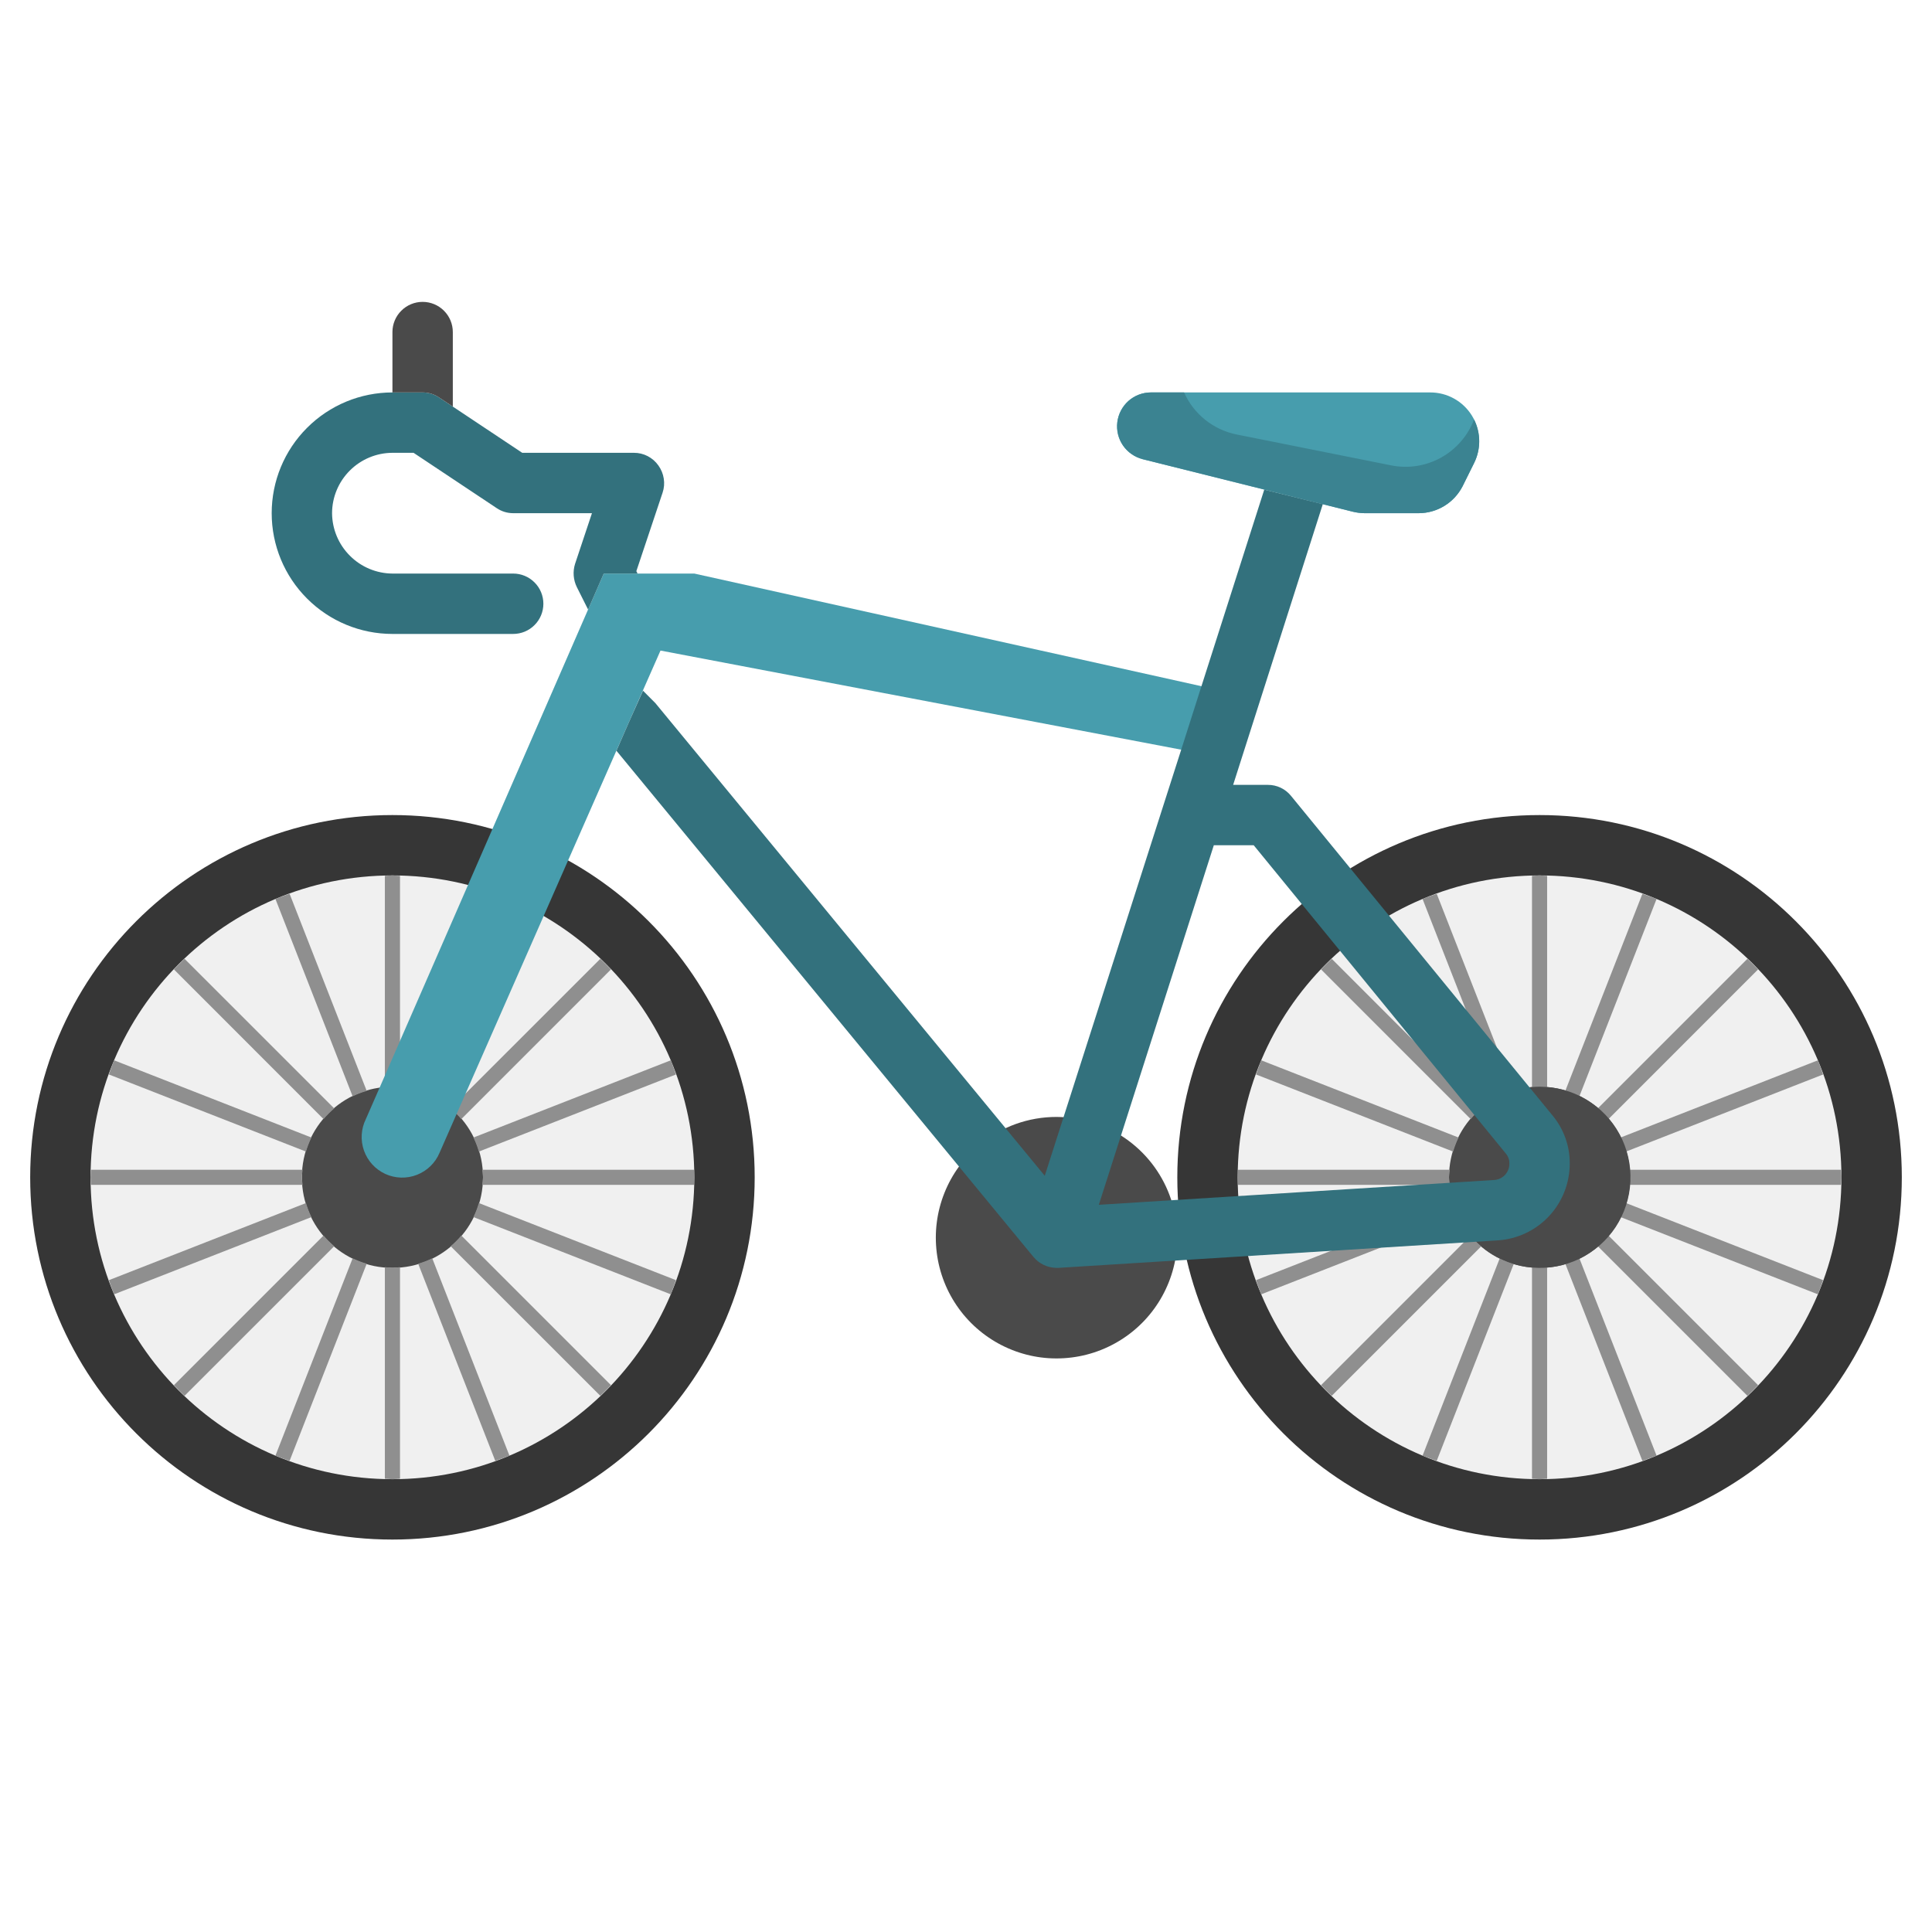 <svg width="48" height="48" viewBox="0 0 48 48" fill="none" xmlns="http://www.w3.org/2000/svg">
<path d="M38.25 38.25C43.221 38.25 47.25 34.221 47.25 29.25C47.25 24.279 43.221 20.25 38.25 20.25C33.279 20.25 29.25 24.279 29.25 29.25C29.25 34.221 33.279 38.25 38.25 38.25Z" fill="#363636"/>
<path d="M38.25 36.75C42.392 36.75 45.75 33.392 45.75 29.25C45.75 25.108 42.392 21.75 38.25 21.75C34.108 21.75 30.75 25.108 30.75 29.25C30.75 33.392 34.108 36.75 38.25 36.75Z" fill="#F0F0F0"/>
<path d="M38.25 31.5C39.493 31.5 40.5 30.493 40.5 29.25C40.5 28.007 39.493 27 38.25 27C37.007 27 36 28.007 36 29.25C36 30.493 37.007 31.5 38.25 31.5Z" fill="#4A4A4A"/>
<path d="M38.889 31.396L40.805 36.294C40.923 36.251 41.042 36.213 41.157 36.165L39.239 31.262C39.126 31.317 39.009 31.362 38.889 31.396Z" fill="#8F8F8F"/>
<path d="M38.25 31.5C38.185 31.5 38.126 31.486 38.062 31.481V36.74C38.126 36.74 38.187 36.75 38.25 36.75C38.313 36.75 38.374 36.742 38.438 36.74V31.481C38.374 31.486 38.315 31.5 38.25 31.5Z" fill="#8F8F8F"/>
<path d="M37.261 31.262L35.343 36.165C35.458 36.213 35.577 36.251 35.695 36.294L37.611 31.396C37.491 31.362 37.374 31.317 37.261 31.262Z" fill="#8F8F8F"/>
<path d="M36 29.25C36 29.186 36.014 29.125 36.019 29.062H30.76C30.76 29.125 30.75 29.187 30.75 29.25C30.75 29.313 30.758 29.375 30.76 29.438H36.019C36.014 29.375 36 29.314 36 29.25Z" fill="#8F8F8F"/>
<path d="M36.103 29.889L31.206 31.805C31.249 31.923 31.287 32.042 31.335 32.157L36.238 30.238C36.183 30.126 36.139 30.009 36.103 29.889Z" fill="#8F8F8F"/>
<path d="M36.539 30.696L32.821 34.414C32.907 34.505 32.995 34.593 33.086 34.679L36.804 30.961C36.708 30.88 36.62 30.792 36.539 30.696Z" fill="#8F8F8F"/>
<path d="M45.74 29.062H40.481C40.486 29.125 40.5 29.186 40.5 29.25C40.5 29.314 40.486 29.375 40.481 29.438H45.74C45.74 29.375 45.75 29.313 45.75 29.25C45.75 29.187 45.742 29.125 45.74 29.062Z" fill="#8F8F8F"/>
<path d="M39.696 30.961L43.414 34.679C43.505 34.593 43.593 34.505 43.679 34.414L39.961 30.696C39.88 30.792 39.792 30.88 39.696 30.961Z" fill="#8F8F8F"/>
<path d="M40.262 30.238L45.165 32.157C45.213 32.042 45.251 31.923 45.294 31.805L40.397 29.889C40.362 30.009 40.317 30.126 40.262 30.238Z" fill="#8F8F8F"/>
<path d="M39.961 27.804L43.679 24.085C43.593 23.995 43.505 23.907 43.414 23.821L39.696 27.539C39.792 27.62 39.88 27.709 39.961 27.804Z" fill="#8F8F8F"/>
<path d="M38.25 27C38.315 27 38.374 27.014 38.438 27.019V21.76C38.374 21.76 38.313 21.75 38.25 21.75C38.187 21.75 38.126 21.758 38.062 21.76V27.019C38.126 27.014 38.185 27 38.25 27Z" fill="#8F8F8F"/>
<path d="M39.239 27.238L41.157 22.335C41.042 22.287 40.923 22.249 40.805 22.206L38.889 27.104C39.009 27.138 39.126 27.183 39.239 27.238Z" fill="#8F8F8F"/>
<path d="M36.238 28.262L31.335 26.343C31.287 26.458 31.249 26.577 31.206 26.695L36.103 28.611C36.139 28.491 36.183 28.374 36.238 28.262Z" fill="#8F8F8F"/>
<path d="M40.397 28.611L45.294 26.695C45.251 26.577 45.213 26.458 45.165 26.343L40.262 28.262C40.317 28.374 40.362 28.491 40.397 28.611Z" fill="#8F8F8F"/>
<path d="M37.611 27.104L35.695 22.206C35.577 22.249 35.458 22.287 35.343 22.335L37.261 27.238C37.374 27.183 37.491 27.138 37.611 27.104Z" fill="#8F8F8F"/>
<path d="M36.804 27.539L33.086 23.821C32.995 23.907 32.907 23.995 32.821 24.085L36.539 27.804C36.62 27.709 36.708 27.62 36.804 27.539Z" fill="#8F8F8F"/>
<path d="M9.75 38.25C14.721 38.25 18.75 34.221 18.75 29.25C18.75 24.279 14.721 20.25 9.75 20.25C4.779 20.25 0.75 24.279 0.75 29.25C0.75 34.221 4.779 38.25 9.75 38.25Z" fill="#363636"/>
<path d="M9.75 36.75C13.892 36.75 17.25 33.392 17.25 29.25C17.25 25.108 13.892 21.75 9.75 21.75C5.608 21.75 2.25 25.108 2.25 29.25C2.25 33.392 5.608 36.75 9.75 36.75Z" fill="#F0F0F0"/>
<path d="M9.75 31.5C10.993 31.5 12 30.493 12 29.25C12 28.007 10.993 27 9.75 27C8.507 27 7.5 28.007 7.5 29.25C7.5 30.493 8.507 31.5 9.75 31.5Z" fill="#4A4A4A"/>
<path d="M10.389 31.396L12.305 36.294C12.423 36.251 12.542 36.213 12.657 36.165L10.739 31.262C10.626 31.317 10.509 31.362 10.389 31.396Z" fill="#8F8F8F"/>
<path d="M9.75 31.5C9.685 31.5 9.626 31.486 9.562 31.481V36.74C9.626 36.74 9.687 36.75 9.75 36.75C9.813 36.75 9.874 36.742 9.938 36.74V31.481C9.874 31.486 9.815 31.5 9.75 31.5Z" fill="#8F8F8F"/>
<path d="M8.761 31.262L6.843 36.165C6.958 36.213 7.077 36.251 7.195 36.294L9.111 31.396C8.991 31.362 8.874 31.317 8.761 31.262Z" fill="#8F8F8F"/>
<path d="M7.5 29.25C7.5 29.186 7.513 29.125 7.519 29.062H2.26C2.26 29.125 2.25 29.187 2.25 29.25C2.25 29.313 2.258 29.375 2.26 29.438H7.519C7.513 29.375 7.5 29.314 7.5 29.25Z" fill="#8F8F8F"/>
<path d="M7.603 29.889L2.706 31.805C2.749 31.923 2.787 32.042 2.835 32.157L7.738 30.238C7.683 30.126 7.638 30.009 7.603 29.889Z" fill="#8F8F8F"/>
<path d="M8.039 30.696L4.321 34.414C4.407 34.505 4.495 34.593 4.585 34.679L8.304 30.961C8.208 30.88 8.12 30.792 8.039 30.696Z" fill="#8F8F8F"/>
<path d="M17.24 29.062H11.981C11.986 29.125 12 29.186 12 29.25C12 29.314 11.986 29.375 11.981 29.438H17.24C17.24 29.375 17.25 29.313 17.25 29.25C17.25 29.187 17.242 29.125 17.24 29.062Z" fill="#8F8F8F"/>
<path d="M11.196 30.961L14.915 34.679C15.005 34.593 15.093 34.505 15.179 34.414L11.461 30.696C11.38 30.792 11.292 30.88 11.196 30.961Z" fill="#8F8F8F"/>
<path d="M11.762 30.238L16.665 32.157C16.713 32.042 16.751 31.923 16.794 31.805L11.896 29.889C11.862 30.009 11.817 30.126 11.762 30.238Z" fill="#8F8F8F"/>
<path d="M11.461 27.804L15.179 24.085C15.093 23.995 15.005 23.907 14.915 23.821L11.196 27.539C11.292 27.62 11.38 27.709 11.461 27.804Z" fill="#8F8F8F"/>
<path d="M9.75 27C9.815 27 9.874 27.014 9.938 27.019V21.76C9.874 21.76 9.813 21.75 9.75 21.75C9.687 21.75 9.626 21.758 9.562 21.76V27.019C9.626 27.014 9.685 27 9.75 27Z" fill="#8F8F8F"/>
<path d="M10.739 27.238L12.657 22.335C12.542 22.287 12.423 22.249 12.305 22.206L10.389 27.104C10.509 27.138 10.626 27.183 10.739 27.238Z" fill="#8F8F8F"/>
<path d="M7.738 28.262L2.835 26.343C2.787 26.458 2.749 26.577 2.706 26.695L7.603 28.611C7.638 28.491 7.683 28.374 7.738 28.262Z" fill="#8F8F8F"/>
<path d="M11.896 28.611L16.794 26.695C16.751 26.577 16.713 26.458 16.665 26.343L11.762 28.262C11.817 28.374 11.862 28.491 11.896 28.611Z" fill="#8F8F8F"/>
<path d="M9.111 27.104L7.195 22.206C7.077 22.249 6.958 22.287 6.843 22.335L8.761 27.238C8.874 27.183 8.991 27.138 9.111 27.104Z" fill="#8F8F8F"/>
<path d="M8.304 27.539L4.585 23.821C4.495 23.907 4.407 23.995 4.321 24.085L8.039 27.804C8.12 27.709 8.208 27.62 8.304 27.539Z" fill="#8F8F8F"/>
<path d="M32.138 12.345L28.387 11.408C28.189 11.357 28.015 11.236 27.899 11.068C27.783 10.899 27.733 10.693 27.758 10.489C27.783 10.286 27.881 10.099 28.034 9.962C28.187 9.826 28.385 9.751 28.59 9.75H35.535C35.742 9.75 35.945 9.802 36.126 9.903C36.307 10.003 36.459 10.149 36.568 10.324C36.677 10.5 36.739 10.701 36.749 10.908C36.758 11.114 36.715 11.32 36.623 11.505L36.337 12.082C36.234 12.282 36.079 12.45 35.887 12.568C35.695 12.686 35.475 12.749 35.25 12.75H33.9C33.801 12.749 33.703 12.736 33.608 12.713L32.138 12.345Z" fill="#479DAD"/>
<path d="M17.25 14.25H15L12.232 20.602L9.428 27.03L9.09 27.802C9.03 27.923 8.995 28.055 8.987 28.189C8.979 28.324 8.998 28.459 9.043 28.586C9.088 28.713 9.158 28.83 9.249 28.93C9.34 29.029 9.45 29.109 9.572 29.166C9.695 29.222 9.827 29.253 9.962 29.257C10.097 29.261 10.231 29.238 10.357 29.189C10.482 29.14 10.597 29.067 10.694 28.973C10.791 28.879 10.867 28.767 10.92 28.642L11.348 27.668L14.115 21.375L15.623 17.948L16.41 16.163L30 18.75L30.082 18.773L30.585 17.212L17.25 14.25Z" fill="#479DAD"/>
<path d="M27.165 27.892L26.25 30.75L24.345 28.433C24.881 27.99 25.555 27.749 26.25 27.75C26.56 27.752 26.869 27.8 27.165 27.892Z" fill="#4A4A4A"/>
<path d="M29.242 30.562L26.25 30.75L27.165 27.892C27.74 28.076 28.246 28.43 28.617 28.906C28.988 29.383 29.206 29.96 29.242 30.562Z" fill="#4A4A4A"/>
<path d="M29.242 30.562C29.249 30.625 29.251 30.687 29.25 30.75C29.25 31.256 29.122 31.753 28.878 32.196C28.635 32.639 28.283 33.014 27.855 33.284C27.428 33.555 26.94 33.713 26.435 33.744C25.93 33.776 25.426 33.679 24.968 33.462C24.511 33.246 24.116 32.918 23.82 32.509C23.523 32.099 23.335 31.621 23.273 31.119C23.211 30.617 23.276 30.108 23.464 29.638C23.651 29.168 23.954 28.754 24.345 28.433L26.25 30.75L29.242 30.562Z" fill="#4A4A4A"/>
<path d="M38.25 27C38.657 26.998 39.057 27.107 39.407 27.315C39.757 27.523 40.044 27.821 40.238 28.179C40.432 28.537 40.525 28.941 40.507 29.348C40.489 29.755 40.362 30.149 40.138 30.489C39.913 30.828 39.601 31.101 39.235 31.278C38.868 31.454 38.46 31.528 38.054 31.491C37.649 31.454 37.261 31.307 36.932 31.067C36.604 30.827 36.346 30.502 36.188 30.128L37.163 30.067C37.375 30.055 37.581 29.983 37.755 29.861C37.93 29.739 38.068 29.57 38.153 29.375C38.239 29.179 38.268 28.964 38.239 28.753C38.21 28.542 38.123 28.343 37.987 28.177L37.275 27.308L37.5 27.128C37.741 27.043 37.995 27 38.25 27Z" fill="#4A4A4A"/>
<path d="M38.565 27.705L32.078 19.777C32.009 19.69 31.921 19.62 31.821 19.572C31.721 19.524 31.611 19.499 31.5 19.5H30.637L32.865 12.525L32.138 12.345L31.41 12.165L29.85 17.047L29.348 18.622L25.957 29.212L16.282 17.468L15.975 17.16L15.623 17.948L15.315 18.652L25.672 31.223C25.742 31.309 25.83 31.378 25.93 31.426C26.03 31.474 26.139 31.499 26.25 31.5H26.295L37.208 30.817C37.692 30.787 38.148 30.573 38.48 30.22C38.813 29.866 38.999 29.398 39 28.913C39.004 28.471 38.849 28.043 38.565 27.705ZM37.117 29.317L27.3 29.933L30.157 21H31.148L37.41 28.657C37.471 28.728 37.503 28.819 37.5 28.913C37.501 29.016 37.461 29.116 37.39 29.192C37.319 29.267 37.221 29.312 37.117 29.317Z" fill="#33717D"/>
<path d="M15.84 14.25L15.81 14.19L16.462 12.24C16.5 12.127 16.51 12.007 16.491 11.89C16.473 11.773 16.427 11.661 16.358 11.565C16.289 11.467 16.198 11.388 16.093 11.333C15.987 11.278 15.869 11.249 15.75 11.25H12.975L11.25 10.102L10.912 9.877C10.791 9.794 10.647 9.75 10.5 9.75H9.75C8.954 9.75 8.191 10.066 7.629 10.629C7.066 11.191 6.75 11.954 6.75 12.75C6.75 13.546 7.066 14.309 7.629 14.871C8.191 15.434 8.954 15.75 9.75 15.75H12.75C12.949 15.75 13.14 15.671 13.28 15.53C13.421 15.39 13.5 15.199 13.5 15C13.5 14.801 13.421 14.61 13.28 14.47C13.14 14.329 12.949 14.25 12.75 14.25H9.75C9.353 14.247 8.973 14.088 8.693 13.807C8.412 13.527 8.253 13.147 8.25 12.75C8.251 12.352 8.41 11.972 8.691 11.691C8.972 11.41 9.353 11.251 9.75 11.25H10.275L12.338 12.623C12.459 12.706 12.603 12.75 12.75 12.75H14.707L14.287 14.01C14.227 14.201 14.243 14.408 14.332 14.588L14.611 15.144L15 14.25H15.84Z" fill="#33717D"/>
<path d="M11.25 8.25V10.102L10.912 9.877C10.791 9.794 10.647 9.75 10.5 9.75H9.75V8.25C9.75 8.051 9.829 7.86 9.97 7.72C10.11 7.579 10.301 7.5 10.5 7.5C10.699 7.5 10.89 7.579 11.03 7.72C11.171 7.86 11.25 8.051 11.25 8.25Z" fill="#4A4A4A"/>
<path d="M34.562 11.562L30.721 10.794C30.436 10.736 30.169 10.611 29.943 10.43C29.716 10.248 29.536 10.015 29.418 9.75H28.593C28.388 9.751 28.19 9.826 28.037 9.962C27.884 10.099 27.786 10.286 27.761 10.489C27.736 10.693 27.786 10.899 27.902 11.068C28.018 11.236 28.192 11.357 28.39 11.408L32.141 12.345L33.611 12.713C33.706 12.736 33.804 12.749 33.903 12.75H35.25C35.475 12.749 35.695 12.686 35.887 12.568C36.079 12.45 36.234 12.282 36.337 12.082L36.623 11.505C36.707 11.337 36.751 11.152 36.751 10.964C36.751 10.776 36.707 10.591 36.623 10.423C36.469 10.826 36.178 11.161 35.801 11.37C35.423 11.579 34.984 11.647 34.562 11.562Z" fill="#3B8391"/>
</svg>
